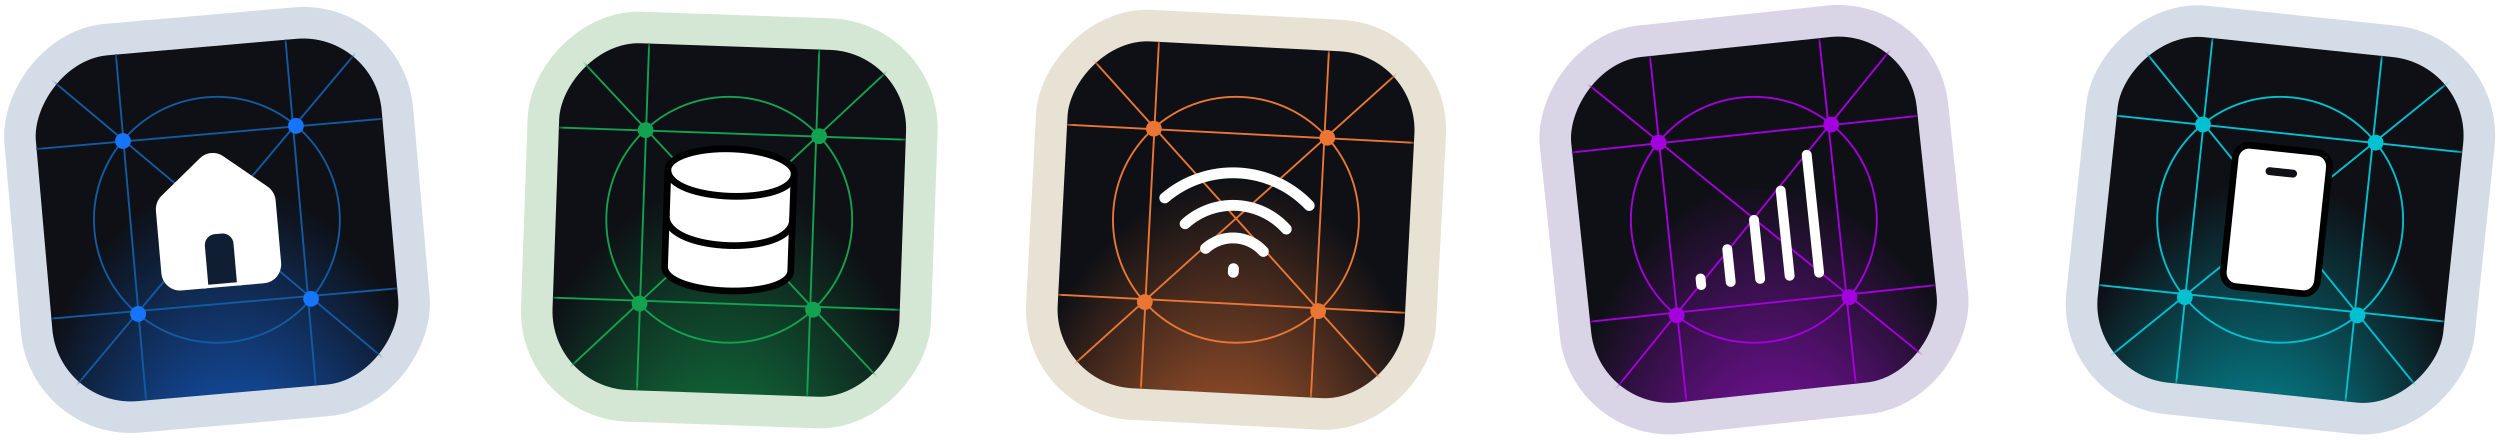 <svg width="432" height="76" viewBox="0 0 432 76" fill="none" xmlns="http://www.w3.org/2000/svg">
<rect x="-2.479" y="2.955" width="65.454" height="65.454" rx="16.364" transform="matrix(0.996 -0.087 -0.087 -0.996 10.477 76.182)" fill="url(#paint0_radial_20_1250)" stroke="#D4DDE7" stroke-width="5.455"/>
<mask id="mask0_20_1250" style="mask-type:alpha" maskUnits="userSpaceOnUse" x="6" y="6" width="63" height="64">
<rect width="60" height="60" rx="13.636" transform="matrix(0.996 -0.087 -0.087 -0.996 10.229 70.5)" fill="url(#paint1_radial_20_1250)"/>
</mask>
<g mask="url(#mask0_20_1250)">
<line x1="2.556" y1="8.464" x2="72.612" y2="67.248" stroke="#135AA0" stroke-width="0.327"/>
<line y1="-0.163" x2="91.452" y2="-0.163" transform="matrix(-0.643 0.766 0.766 0.643 66.871 2.953)" stroke="#135AA0" stroke-width="0.327"/>
<line y1="-0.163" x2="60.09" y2="-0.163" transform="matrix(0.087 0.996 0.996 -0.087 20.181 9.31)" stroke="#135AA0" stroke-width="0.327"/>
<line y1="-0.163" x2="60.09" y2="-0.163" transform="matrix(-0.996 0.087 0.087 0.996 66.1 20.688)" stroke="#135AA0" stroke-width="0.327"/>
<line y1="-0.163" x2="60.09" y2="-0.163" transform="matrix(0.087 0.996 0.996 -0.087 49.485 6.746)" stroke="#135AA0" stroke-width="0.327"/>
<line y1="-0.163" x2="60.09" y2="-0.163" transform="matrix(-0.996 0.087 0.087 0.996 68.664 49.992)" stroke="#135AA0" stroke-width="0.327"/>
<circle cx="37.478" cy="37.981" r="21.245" transform="rotate(-5 37.478 37.981)" stroke="#135AA0" stroke-width="0.327"/>
<g filter="url(#filter0_f_20_1250)">
<circle cx="21.25" cy="24.364" r="1.364" transform="rotate(-5 21.25 24.364)" fill="#1675FF"/>
</g>
<g filter="url(#filter1_f_20_1250)">
<circle cx="23.865" cy="54.25" r="1.364" transform="rotate(-5 23.865 54.25)" fill="#1675FF"/>
</g>
<g filter="url(#filter2_f_20_1250)">
<circle cx="51.136" cy="21.749" r="1.364" transform="rotate(-5 51.136 21.749)" fill="#1675FF"/>
</g>
<g filter="url(#filter3_f_20_1250)">
<circle cx="53.751" cy="51.635" r="1.364" transform="rotate(-5 53.751 51.635)" fill="#1675FF"/>
</g>
</g>
<path d="M31.3 49.614C29.862 49.74 28.592 48.645 28.462 47.168L27.522 36.423C27.451 35.611 27.744 34.81 28.316 34.249L34.964 27.741C35.389 27.322 35.946 27.064 36.54 27.012C37.135 26.96 37.728 27.117 38.219 27.456L45.895 32.712C46.557 33.164 46.984 33.902 47.056 34.714L47.996 45.459C48.125 46.937 47.064 48.235 45.626 48.361L31.3 49.614Z" fill="white" stroke="white" stroke-width="1.161" stroke-linecap="round" stroke-linejoin="round"/>
<path d="M35.409 49.254L34.822 42.54C34.765 41.892 34.968 41.249 35.386 40.751C35.803 40.253 36.402 39.941 37.05 39.885L38.27 39.778C38.918 39.721 39.562 39.924 40.059 40.342C40.557 40.76 40.869 41.358 40.926 42.006L41.513 48.72" fill="#101E34"/>
<path d="M35.409 49.254L34.822 42.54C34.765 41.892 34.968 41.249 35.386 40.751C35.803 40.253 36.402 39.941 37.05 39.885L38.27 39.778C38.918 39.721 39.562 39.924 40.059 40.342C40.557 40.76 40.869 41.358 40.926 42.006L41.513 48.72" stroke="white" stroke-width="1.161" stroke-linecap="round" stroke-linejoin="round"/>
<rect x="-2.821" y="2.63" width="65.454" height="65.454" rx="16.364" transform="matrix(0.999 0.035 0.035 -0.999 94.907 72.292)" fill="url(#paint2_radial_20_1250)" stroke="#D4E7D4" stroke-width="5.455"/>
<mask id="mask1_20_1250" style="mask-type:alpha" maskUnits="userSpaceOnUse" x="95" y="7" width="62" height="62">
<rect width="60" height="60" rx="13.636" transform="matrix(0.999 0.035 0.035 -0.999 95.001 66.934)" fill="url(#paint3_radial_20_1250)"/>
</mask>
<g mask="url(#mask1_20_1250)">
<line x1="94.945" y1="4.426" x2="157.315" y2="71.309" stroke="#12A250" stroke-width="0.327"/>
<line y1="-0.163" x2="91.452" y2="-0.163" transform="matrix(-0.731 0.682 0.682 0.731 159.452 6.794)" stroke="#12A250" stroke-width="0.327"/>
<line y1="-0.163" x2="60.09" y2="-0.163" transform="matrix(-0.035 0.999 0.999 0.035 112.336 7.413)" stroke="#12A250" stroke-width="0.327"/>
<line y1="-0.163" x2="60.09" y2="-0.163" transform="matrix(-0.999 -0.035 -0.035 0.999 156.526 24.303)" stroke="#12A250" stroke-width="0.327"/>
<line y1="-0.163" x2="60.09" y2="-0.163" transform="matrix(-0.035 0.999 0.999 0.035 141.734 8.44)" stroke="#12A250" stroke-width="0.327"/>
<line y1="-0.163" x2="60.09" y2="-0.163" transform="matrix(-0.999 -0.035 -0.035 0.999 155.5 53.701)" stroke="#12A250" stroke-width="0.327"/>
<circle cx="126.01" cy="37.979" r="21.245" transform="rotate(2 126.01 37.979)" stroke="#12A250" stroke-width="0.327"/>
<g filter="url(#filter4_f_20_1250)">
<circle cx="111.562" cy="22.485" r="1.364" transform="rotate(2 111.562 22.485)" fill="#12A250"/>
</g>
<g filter="url(#filter5_f_20_1250)">
<circle cx="110.515" cy="52.467" r="1.364" transform="rotate(2 110.515 52.467)" fill="#12A250"/>
</g>
<g filter="url(#filter6_f_20_1250)">
<circle cx="141.544" cy="23.532" r="1.364" transform="rotate(2 141.544 23.532)" fill="#12A250"/>
</g>
<g filter="url(#filter7_f_20_1250)">
<circle cx="140.497" cy="53.514" r="1.364" transform="rotate(2 140.497 53.514)" fill="#12A250"/>
</g>
</g>
<g clip-path="url(#clip0_20_1250)">
<path d="M115.414 29.442L114.835 46.02C114.655 51.172 136.46 51.933 136.64 46.782L137.219 30.203" fill="white"/>
<path d="M115.414 29.442L114.835 46.02C114.655 51.172 136.46 51.933 136.64 46.782L137.219 30.203" stroke="black" stroke-width="1.161" stroke-linecap="round" stroke-linejoin="round"/>
<path d="M126.459 25.734C120.438 25.524 115.495 27.111 115.42 29.278C115.222 34.948 137.027 35.709 137.225 30.04C137.3 27.873 132.48 25.945 126.459 25.734ZM136.945 38.039C136.723 44.4 114.918 43.638 115.14 37.278L136.945 38.039Z" fill="white"/>
<path d="M136.945 38.039C136.723 44.4 114.918 43.638 115.14 37.278M126.459 25.734C120.438 25.524 115.495 27.111 115.42 29.278C115.222 34.948 137.027 35.709 137.225 30.04C137.3 27.873 132.48 25.945 126.459 25.734Z" stroke="black" stroke-width="1.161" stroke-linecap="round" stroke-linejoin="round"/>
</g>
<rect x="-2.866" y="2.581" width="65.454" height="65.454" rx="16.364" transform="matrix(0.999 0.052 0.052 -0.999 181.92 71.697)" fill="url(#paint4_radial_20_1250)" stroke="#E7E2D4" stroke-width="5.455"/>
<mask id="mask2_20_1250" style="mask-type:alpha" maskUnits="userSpaceOnUse" x="182" y="7" width="63" height="62">
<rect width="60" height="60" rx="13.636" transform="matrix(0.999 0.052 0.052 -0.999 182.059 66.389)" fill="url(#paint5_radial_20_1250)"/>
</mask>
<g mask="url(#mask2_20_1250)">
<line x1="183.094" y1="3.888" x2="244.287" y2="71.85" stroke="#EA7635" stroke-width="0.327"/>
<line y1="-0.163" x2="91.452" y2="-0.163" transform="matrix(-0.743 0.669 0.669 0.743 247.55 7.382)" stroke="#EA7635" stroke-width="0.327"/>
<line y1="-0.163" x2="60.09" y2="-0.163" transform="matrix(-0.052 0.999 0.999 0.052 200.429 7.179)" stroke="#EA7635" stroke-width="0.327"/>
<line y1="-0.163" x2="60.09" y2="-0.163" transform="matrix(-0.999 -0.052 -0.052 0.999 244.318 24.836)" stroke="#EA7635" stroke-width="0.327"/>
<line y1="-0.163" x2="60.09" y2="-0.163" transform="matrix(-0.052 0.999 0.999 0.052 229.805 8.718)" stroke="#EA7635" stroke-width="0.327"/>
<line y1="-0.163" x2="60.09" y2="-0.163" transform="matrix(-0.999 -0.052 -0.052 0.999 242.779 54.212)" stroke="#EA7635" stroke-width="0.327"/>
<circle cx="213.568" cy="37.978" r="21.245" transform="rotate(3 213.568 37.978)" stroke="#EA7635" stroke-width="0.327"/>
<g filter="url(#filter8_f_20_1250)">
<circle cx="199.393" cy="22.235" r="1.364" transform="rotate(3 199.393 22.235)" fill="#EA7635"/>
</g>
<g filter="url(#filter9_f_20_1250)">
<circle cx="197.823" cy="52.194" r="1.364" transform="rotate(3 197.823 52.194)" fill="#EA7635"/>
</g>
<g filter="url(#filter10_f_20_1250)">
<circle cx="229.352" cy="23.805" r="1.364" transform="rotate(3 229.352 23.805)" fill="#EA7635"/>
</g>
<g filter="url(#filter11_f_20_1250)">
<circle cx="227.782" cy="53.764" r="1.364" transform="rotate(3 227.782 53.764)" fill="#EA7635"/>
</g>
</g>
<g clip-path="url(#clip1_20_1250)">
<path d="M201.269 34.203C208.61 27.941 219.588 28.516 226.234 35.511" stroke="white" stroke-width="1.875" stroke-linecap="round" stroke-linejoin="round"/>
<path d="M222.266 39.581C217.693 34.501 209.869 34.091 204.79 38.665M218.308 43.45C217.053 42.056 215.296 41.218 213.423 41.12C211.551 41.022 209.715 41.672 208.322 42.927M213.113 47.049L213.145 46.425" stroke="white" stroke-width="1.875" stroke-linecap="round" stroke-linejoin="round"/>
</g>
<rect x="-2.427" y="2.997" width="65.454" height="65.454" rx="16.364" transform="matrix(0.995 -0.105 -0.105 -0.995 276.688 76.696)" fill="url(#paint6_radial_20_1250)" stroke="#DAD4E7" stroke-width="5.455"/>
<mask id="mask3_20_1250" style="mask-type:alpha" maskUnits="userSpaceOnUse" x="271" y="6" width="64" height="64">
<rect width="60" height="60" rx="13.636" transform="matrix(0.995 -0.105 -0.105 -0.995 276.388 70.971)" fill="url(#paint7_radial_20_1250)"/>
</mask>
<g mask="url(#mask3_20_1250)">
<line x1="267.633" y1="9.079" x2="338.705" y2="66.631" stroke="#A400DD" stroke-width="0.327"/>
<line y1="-0.163" x2="91.452" y2="-0.163" transform="matrix(-0.629 0.777 0.777 0.629 331.842 2.446)" stroke="#A400DD" stroke-width="0.327"/>
<line y1="-0.163" x2="60.09" y2="-0.163" transform="matrix(0.105 0.995 0.995 -0.105 285.27 9.617)" stroke="#A400DD" stroke-width="0.327"/>
<line y1="-0.163" x2="60.09" y2="-0.163" transform="matrix(-0.995 0.105 0.105 0.995 331.381 20.191)" stroke="#A400DD" stroke-width="0.327"/>
<line y1="-0.163" x2="60.09" y2="-0.163" transform="matrix(0.105 0.995 0.995 -0.105 314.525 6.542)" stroke="#A400DD" stroke-width="0.327"/>
<line y1="-0.163" x2="60.09" y2="-0.163" transform="matrix(-0.995 0.105 0.105 0.995 334.456 49.446)" stroke="#A400DD" stroke-width="0.327"/>
<circle cx="303.066" cy="37.982" r="21.245" transform="rotate(-6 303.066 37.982)" stroke="#A400DD" stroke-width="0.327"/>
<g filter="url(#filter12_f_20_1250)">
<circle cx="286.602" cy="24.65" r="1.364" transform="rotate(-6 286.602 24.65)" fill="#A400DD"/>
</g>
<g filter="url(#filter13_f_20_1250)">
<circle cx="289.738" cy="54.485" r="1.364" transform="rotate(-6 289.738 54.485)" fill="#A400DD"/>
</g>
<g filter="url(#filter14_f_20_1250)">
<circle cx="316.438" cy="21.514" r="1.364" transform="rotate(-6 316.438 21.514)" fill="#A400DD"/>
</g>
<g filter="url(#filter15_f_20_1250)">
<circle cx="319.574" cy="51.349" r="1.364" transform="rotate(-6 319.574 51.349)" fill="#A400DD"/>
</g>
</g>
<g clip-path="url(#clip2_20_1250)">
<g clip-path="url(#clip3_20_1250)">
<path d="M293.971 49.256L293.853 48.124M314.343 47.115L312.202 26.743M304.157 48.185L303.087 38M309.25 47.65L307.704 32.937M299.064 48.721L298.47 43.062" stroke="white" stroke-width="1.707" stroke-linecap="round" stroke-linejoin="round"/>
</g>
</g>
<rect x="-2.997" y="2.427" width="65.454" height="65.454" rx="16.364" transform="matrix(0.995 0.105 0.105 -0.995 360.789 69.854)" fill="url(#paint8_radial_20_1250)" stroke="#D4DDE7" stroke-width="5.455"/>
<mask id="mask4_20_1250" style="mask-type:alpha" maskUnits="userSpaceOnUse" x="362" y="6" width="64" height="64">
<rect width="60" height="60" rx="13.636" transform="matrix(0.995 0.105 0.105 -0.995 361.059 64.7)" fill="url(#paint9_radial_20_1250)"/>
</mask>
<g mask="url(#mask4_20_1250)">
<line x1="365.363" y1="2.339" x2="422.915" y2="73.41" stroke="#00C1D1" stroke-width="0.327"/>
<line y1="-0.163" x2="91.452" y2="-0.163" transform="matrix(-0.777 0.629 0.629 0.777 429.548 9.201)" stroke="#00C1D1" stroke-width="0.327"/>
<line y1="-0.163" x2="60.09" y2="-0.163" transform="matrix(-0.105 0.995 0.995 0.105 382.505 6.531)" stroke="#00C1D1" stroke-width="0.327"/>
<line y1="-0.163" x2="60.09" y2="-0.163" transform="matrix(-0.995 -0.105 -0.105 0.995 425.411 26.462)" stroke="#00C1D1" stroke-width="0.327"/>
<line y1="-0.163" x2="60.09" y2="-0.163" transform="matrix(-0.105 0.995 0.995 0.105 411.76 9.606)" stroke="#00C1D1" stroke-width="0.327"/>
<line y1="-0.163" x2="60.09" y2="-0.163" transform="matrix(-0.995 -0.105 -0.105 0.995 422.337 55.717)" stroke="#00C1D1" stroke-width="0.327"/>
<circle cx="394.013" cy="37.978" r="21.245" transform="rotate(6 394.013 37.978)" stroke="#00C1D1" stroke-width="0.327"/>
<g filter="url(#filter16_f_20_1250)">
<circle cx="380.68" cy="21.514" r="1.364" transform="rotate(6 380.68 21.514)" fill="#00C1D1"/>
</g>
<g filter="url(#filter17_f_20_1250)">
<circle cx="377.544" cy="51.349" r="1.364" transform="rotate(6 377.544 51.349)" fill="#00C1D1"/>
</g>
<g filter="url(#filter18_f_20_1250)">
<circle cx="410.515" cy="24.65" r="1.364" transform="rotate(6 410.515 24.65)" fill="#00C1D1"/>
</g>
<g filter="url(#filter19_f_20_1250)">
<circle cx="407.38" cy="54.485" r="1.364" transform="rotate(6 407.38 54.485)" fill="#00C1D1"/>
</g>
</g>
<path d="M400.448 26.334L388.823 25.112C387.54 24.977 386.384 25.961 386.242 27.309L384.189 46.838C384.048 48.186 384.974 49.388 386.257 49.523L397.882 50.745C399.167 50.88 400.322 49.896 400.463 48.548L402.516 29.019C402.658 27.671 401.732 26.469 400.448 26.334ZM392.174 29.578L394.208 29.791L396.242 30.005" fill="white"/>
<path d="M392.174 29.578L394.208 29.791L396.242 30.005M400.448 26.334L388.823 25.112C387.54 24.977 386.384 25.961 386.242 27.309L384.189 46.838C384.048 48.186 384.974 49.388 386.257 49.523L397.882 50.745C399.167 50.88 400.322 49.896 400.463 48.548L402.516 29.019C402.658 27.671 401.732 26.469 400.448 26.334Z" stroke="black" stroke-width="1.161" stroke-linecap="round" stroke-linejoin="round"/>
<path d="M392.173 29.577L396.242 30.005" stroke="#0F1116" stroke-width="1.364" stroke-linecap="round"/>
<defs>
<filter id="filter0_f_20_1250" x="18.523" y="21.637" width="5.455" height="5.455" filterUnits="userSpaceOnUse" color-interpolation-filters="sRGB">
<feFlood flood-opacity="0" result="BackgroundImageFix"/>
<feBlend mode="normal" in="SourceGraphic" in2="BackgroundImageFix" result="shape"/>
<feGaussianBlur stdDeviation="0.682" result="effect1_foregroundBlur_20_1250"/>
</filter>
<filter id="filter1_f_20_1250" x="21.138" y="51.523" width="5.455" height="5.455" filterUnits="userSpaceOnUse" color-interpolation-filters="sRGB">
<feFlood flood-opacity="0" result="BackgroundImageFix"/>
<feBlend mode="normal" in="SourceGraphic" in2="BackgroundImageFix" result="shape"/>
<feGaussianBlur stdDeviation="0.682" result="effect1_foregroundBlur_20_1250"/>
</filter>
<filter id="filter2_f_20_1250" x="48.409" y="19.022" width="5.455" height="5.455" filterUnits="userSpaceOnUse" color-interpolation-filters="sRGB">
<feFlood flood-opacity="0" result="BackgroundImageFix"/>
<feBlend mode="normal" in="SourceGraphic" in2="BackgroundImageFix" result="shape"/>
<feGaussianBlur stdDeviation="0.682" result="effect1_foregroundBlur_20_1250"/>
</filter>
<filter id="filter3_f_20_1250" x="51.023" y="48.908" width="5.455" height="5.455" filterUnits="userSpaceOnUse" color-interpolation-filters="sRGB">
<feFlood flood-opacity="0" result="BackgroundImageFix"/>
<feBlend mode="normal" in="SourceGraphic" in2="BackgroundImageFix" result="shape"/>
<feGaussianBlur stdDeviation="0.682" result="effect1_foregroundBlur_20_1250"/>
</filter>
<filter id="filter4_f_20_1250" x="108.835" y="19.758" width="5.455" height="5.454" filterUnits="userSpaceOnUse" color-interpolation-filters="sRGB">
<feFlood flood-opacity="0" result="BackgroundImageFix"/>
<feBlend mode="normal" in="SourceGraphic" in2="BackgroundImageFix" result="shape"/>
<feGaussianBlur stdDeviation="0.682" result="effect1_foregroundBlur_20_1250"/>
</filter>
<filter id="filter5_f_20_1250" x="107.788" y="49.74" width="5.455" height="5.454" filterUnits="userSpaceOnUse" color-interpolation-filters="sRGB">
<feFlood flood-opacity="0" result="BackgroundImageFix"/>
<feBlend mode="normal" in="SourceGraphic" in2="BackgroundImageFix" result="shape"/>
<feGaussianBlur stdDeviation="0.682" result="effect1_foregroundBlur_20_1250"/>
</filter>
<filter id="filter6_f_20_1250" x="138.817" y="20.805" width="5.455" height="5.454" filterUnits="userSpaceOnUse" color-interpolation-filters="sRGB">
<feFlood flood-opacity="0" result="BackgroundImageFix"/>
<feBlend mode="normal" in="SourceGraphic" in2="BackgroundImageFix" result="shape"/>
<feGaussianBlur stdDeviation="0.682" result="effect1_foregroundBlur_20_1250"/>
</filter>
<filter id="filter7_f_20_1250" x="137.77" y="50.787" width="5.455" height="5.454" filterUnits="userSpaceOnUse" color-interpolation-filters="sRGB">
<feFlood flood-opacity="0" result="BackgroundImageFix"/>
<feBlend mode="normal" in="SourceGraphic" in2="BackgroundImageFix" result="shape"/>
<feGaussianBlur stdDeviation="0.682" result="effect1_foregroundBlur_20_1250"/>
</filter>
<filter id="filter8_f_20_1250" x="196.666" y="19.508" width="5.455" height="5.455" filterUnits="userSpaceOnUse" color-interpolation-filters="sRGB">
<feFlood flood-opacity="0" result="BackgroundImageFix"/>
<feBlend mode="normal" in="SourceGraphic" in2="BackgroundImageFix" result="shape"/>
<feGaussianBlur stdDeviation="0.682" result="effect1_foregroundBlur_20_1250"/>
</filter>
<filter id="filter9_f_20_1250" x="195.096" y="49.466" width="5.455" height="5.455" filterUnits="userSpaceOnUse" color-interpolation-filters="sRGB">
<feFlood flood-opacity="0" result="BackgroundImageFix"/>
<feBlend mode="normal" in="SourceGraphic" in2="BackgroundImageFix" result="shape"/>
<feGaussianBlur stdDeviation="0.682" result="effect1_foregroundBlur_20_1250"/>
</filter>
<filter id="filter10_f_20_1250" x="226.625" y="21.078" width="5.455" height="5.455" filterUnits="userSpaceOnUse" color-interpolation-filters="sRGB">
<feFlood flood-opacity="0" result="BackgroundImageFix"/>
<feBlend mode="normal" in="SourceGraphic" in2="BackgroundImageFix" result="shape"/>
<feGaussianBlur stdDeviation="0.682" result="effect1_foregroundBlur_20_1250"/>
</filter>
<filter id="filter11_f_20_1250" x="225.055" y="51.037" width="5.455" height="5.455" filterUnits="userSpaceOnUse" color-interpolation-filters="sRGB">
<feFlood flood-opacity="0" result="BackgroundImageFix"/>
<feBlend mode="normal" in="SourceGraphic" in2="BackgroundImageFix" result="shape"/>
<feGaussianBlur stdDeviation="0.682" result="effect1_foregroundBlur_20_1250"/>
</filter>
<filter id="filter12_f_20_1250" x="283.875" y="21.922" width="5.455" height="5.454" filterUnits="userSpaceOnUse" color-interpolation-filters="sRGB">
<feFlood flood-opacity="0" result="BackgroundImageFix"/>
<feBlend mode="normal" in="SourceGraphic" in2="BackgroundImageFix" result="shape"/>
<feGaussianBlur stdDeviation="0.682" result="effect1_foregroundBlur_20_1250"/>
</filter>
<filter id="filter13_f_20_1250" x="287.011" y="51.758" width="5.455" height="5.454" filterUnits="userSpaceOnUse" color-interpolation-filters="sRGB">
<feFlood flood-opacity="0" result="BackgroundImageFix"/>
<feBlend mode="normal" in="SourceGraphic" in2="BackgroundImageFix" result="shape"/>
<feGaussianBlur stdDeviation="0.682" result="effect1_foregroundBlur_20_1250"/>
</filter>
<filter id="filter14_f_20_1250" x="313.71" y="18.787" width="5.455" height="5.454" filterUnits="userSpaceOnUse" color-interpolation-filters="sRGB">
<feFlood flood-opacity="0" result="BackgroundImageFix"/>
<feBlend mode="normal" in="SourceGraphic" in2="BackgroundImageFix" result="shape"/>
<feGaussianBlur stdDeviation="0.682" result="effect1_foregroundBlur_20_1250"/>
</filter>
<filter id="filter15_f_20_1250" x="316.846" y="48.622" width="5.455" height="5.454" filterUnits="userSpaceOnUse" color-interpolation-filters="sRGB">
<feFlood flood-opacity="0" result="BackgroundImageFix"/>
<feBlend mode="normal" in="SourceGraphic" in2="BackgroundImageFix" result="shape"/>
<feGaussianBlur stdDeviation="0.682" result="effect1_foregroundBlur_20_1250"/>
</filter>
<filter id="filter16_f_20_1250" x="377.952" y="18.786" width="5.455" height="5.455" filterUnits="userSpaceOnUse" color-interpolation-filters="sRGB">
<feFlood flood-opacity="0" result="BackgroundImageFix"/>
<feBlend mode="normal" in="SourceGraphic" in2="BackgroundImageFix" result="shape"/>
<feGaussianBlur stdDeviation="0.682" result="effect1_foregroundBlur_20_1250"/>
</filter>
<filter id="filter17_f_20_1250" x="374.817" y="48.622" width="5.455" height="5.455" filterUnits="userSpaceOnUse" color-interpolation-filters="sRGB">
<feFlood flood-opacity="0" result="BackgroundImageFix"/>
<feBlend mode="normal" in="SourceGraphic" in2="BackgroundImageFix" result="shape"/>
<feGaussianBlur stdDeviation="0.682" result="effect1_foregroundBlur_20_1250"/>
</filter>
<filter id="filter18_f_20_1250" x="407.788" y="21.922" width="5.455" height="5.455" filterUnits="userSpaceOnUse" color-interpolation-filters="sRGB">
<feFlood flood-opacity="0" result="BackgroundImageFix"/>
<feBlend mode="normal" in="SourceGraphic" in2="BackgroundImageFix" result="shape"/>
<feGaussianBlur stdDeviation="0.682" result="effect1_foregroundBlur_20_1250"/>
</filter>
<filter id="filter19_f_20_1250" x="404.652" y="51.758" width="5.455" height="5.455" filterUnits="userSpaceOnUse" color-interpolation-filters="sRGB">
<feFlood flood-opacity="0" result="BackgroundImageFix"/>
<feBlend mode="normal" in="SourceGraphic" in2="BackgroundImageFix" result="shape"/>
<feGaussianBlur stdDeviation="0.682" result="effect1_foregroundBlur_20_1250"/>
</filter>
<radialGradient id="paint0_radial_20_1250" cx="0" cy="0" r="1" gradientUnits="userSpaceOnUse" gradientTransform="translate(30 -27.647) rotate(90) scale(87.647 49.762)">
<stop stop-color="#1675FF"/>
<stop offset="0.801" stop-color="#0E1015"/>
</radialGradient>
<radialGradient id="paint1_radial_20_1250" cx="0" cy="0" r="1" gradientUnits="userSpaceOnUse" gradientTransform="translate(30) rotate(90) scale(60)">
<stop stop-color="#1888FA"/>
<stop offset="1" stop-color="#0E1015"/>
</radialGradient>
<radialGradient id="paint2_radial_20_1250" cx="0" cy="0" r="1" gradientUnits="userSpaceOnUse" gradientTransform="translate(30 -27.647) rotate(90) scale(87.647 49.762)">
<stop stop-color="#12A250"/>
<stop offset="0.801" stop-color="#0E1015"/>
</radialGradient>
<radialGradient id="paint3_radial_20_1250" cx="0" cy="0" r="1" gradientUnits="userSpaceOnUse" gradientTransform="translate(30) rotate(90) scale(60)">
<stop stop-color="#1888FA"/>
<stop offset="1" stop-color="#0E1015"/>
</radialGradient>
<radialGradient id="paint4_radial_20_1250" cx="0" cy="0" r="1" gradientUnits="userSpaceOnUse" gradientTransform="translate(30 -27.647) rotate(90) scale(87.647 49.762)">
<stop stop-color="#EA7635"/>
<stop offset="0.801" stop-color="#0E1015"/>
</radialGradient>
<radialGradient id="paint5_radial_20_1250" cx="0" cy="0" r="1" gradientUnits="userSpaceOnUse" gradientTransform="translate(30) rotate(90) scale(60)">
<stop stop-color="#1888FA"/>
<stop offset="1" stop-color="#0E1015"/>
</radialGradient>
<radialGradient id="paint6_radial_20_1250" cx="0" cy="0" r="1" gradientUnits="userSpaceOnUse" gradientTransform="translate(30 -27.647) rotate(90) scale(87.647 49.762)">
<stop stop-color="#A400DD" stop-opacity="0.93"/>
<stop offset="0.801" stop-color="#0E1015"/>
</radialGradient>
<radialGradient id="paint7_radial_20_1250" cx="0" cy="0" r="1" gradientUnits="userSpaceOnUse" gradientTransform="translate(30) rotate(90) scale(60)">
<stop stop-color="#1888FA"/>
<stop offset="1" stop-color="#0E1015"/>
</radialGradient>
<radialGradient id="paint8_radial_20_1250" cx="0" cy="0" r="1" gradientUnits="userSpaceOnUse" gradientTransform="translate(30 -27.647) rotate(90) scale(87.647 49.762)">
<stop stop-color="#00C1D1"/>
<stop offset="0.801" stop-color="#0E1015"/>
</radialGradient>
<radialGradient id="paint9_radial_20_1250" cx="0" cy="0" r="1" gradientUnits="userSpaceOnUse" gradientTransform="translate(30) rotate(90) scale(60)">
<stop stop-color="#1888FA"/>
<stop offset="1" stop-color="#0E1015"/>
</radialGradient>
<clipPath id="clip0_20_1250">
<rect width="29.412" height="29.412" fill="white" transform="translate(111.846 22.79) rotate(2)"/>
</clipPath>
<clipPath id="clip1_20_1250">
<rect width="29.412" height="29.412" fill="white" transform="translate(199.671 22.544) rotate(3)"/>
</clipPath>
<clipPath id="clip2_20_1250">
<rect width="24.545" height="24.545" fill="white" transform="translate(289.6 27.078) rotate(-6)"/>
</clipPath>
<clipPath id="clip3_20_1250">
<rect width="27.312" height="27.312" fill="white" transform="translate(288.078 25.846) rotate(-6)"/>
</clipPath>
</defs>
</svg>
